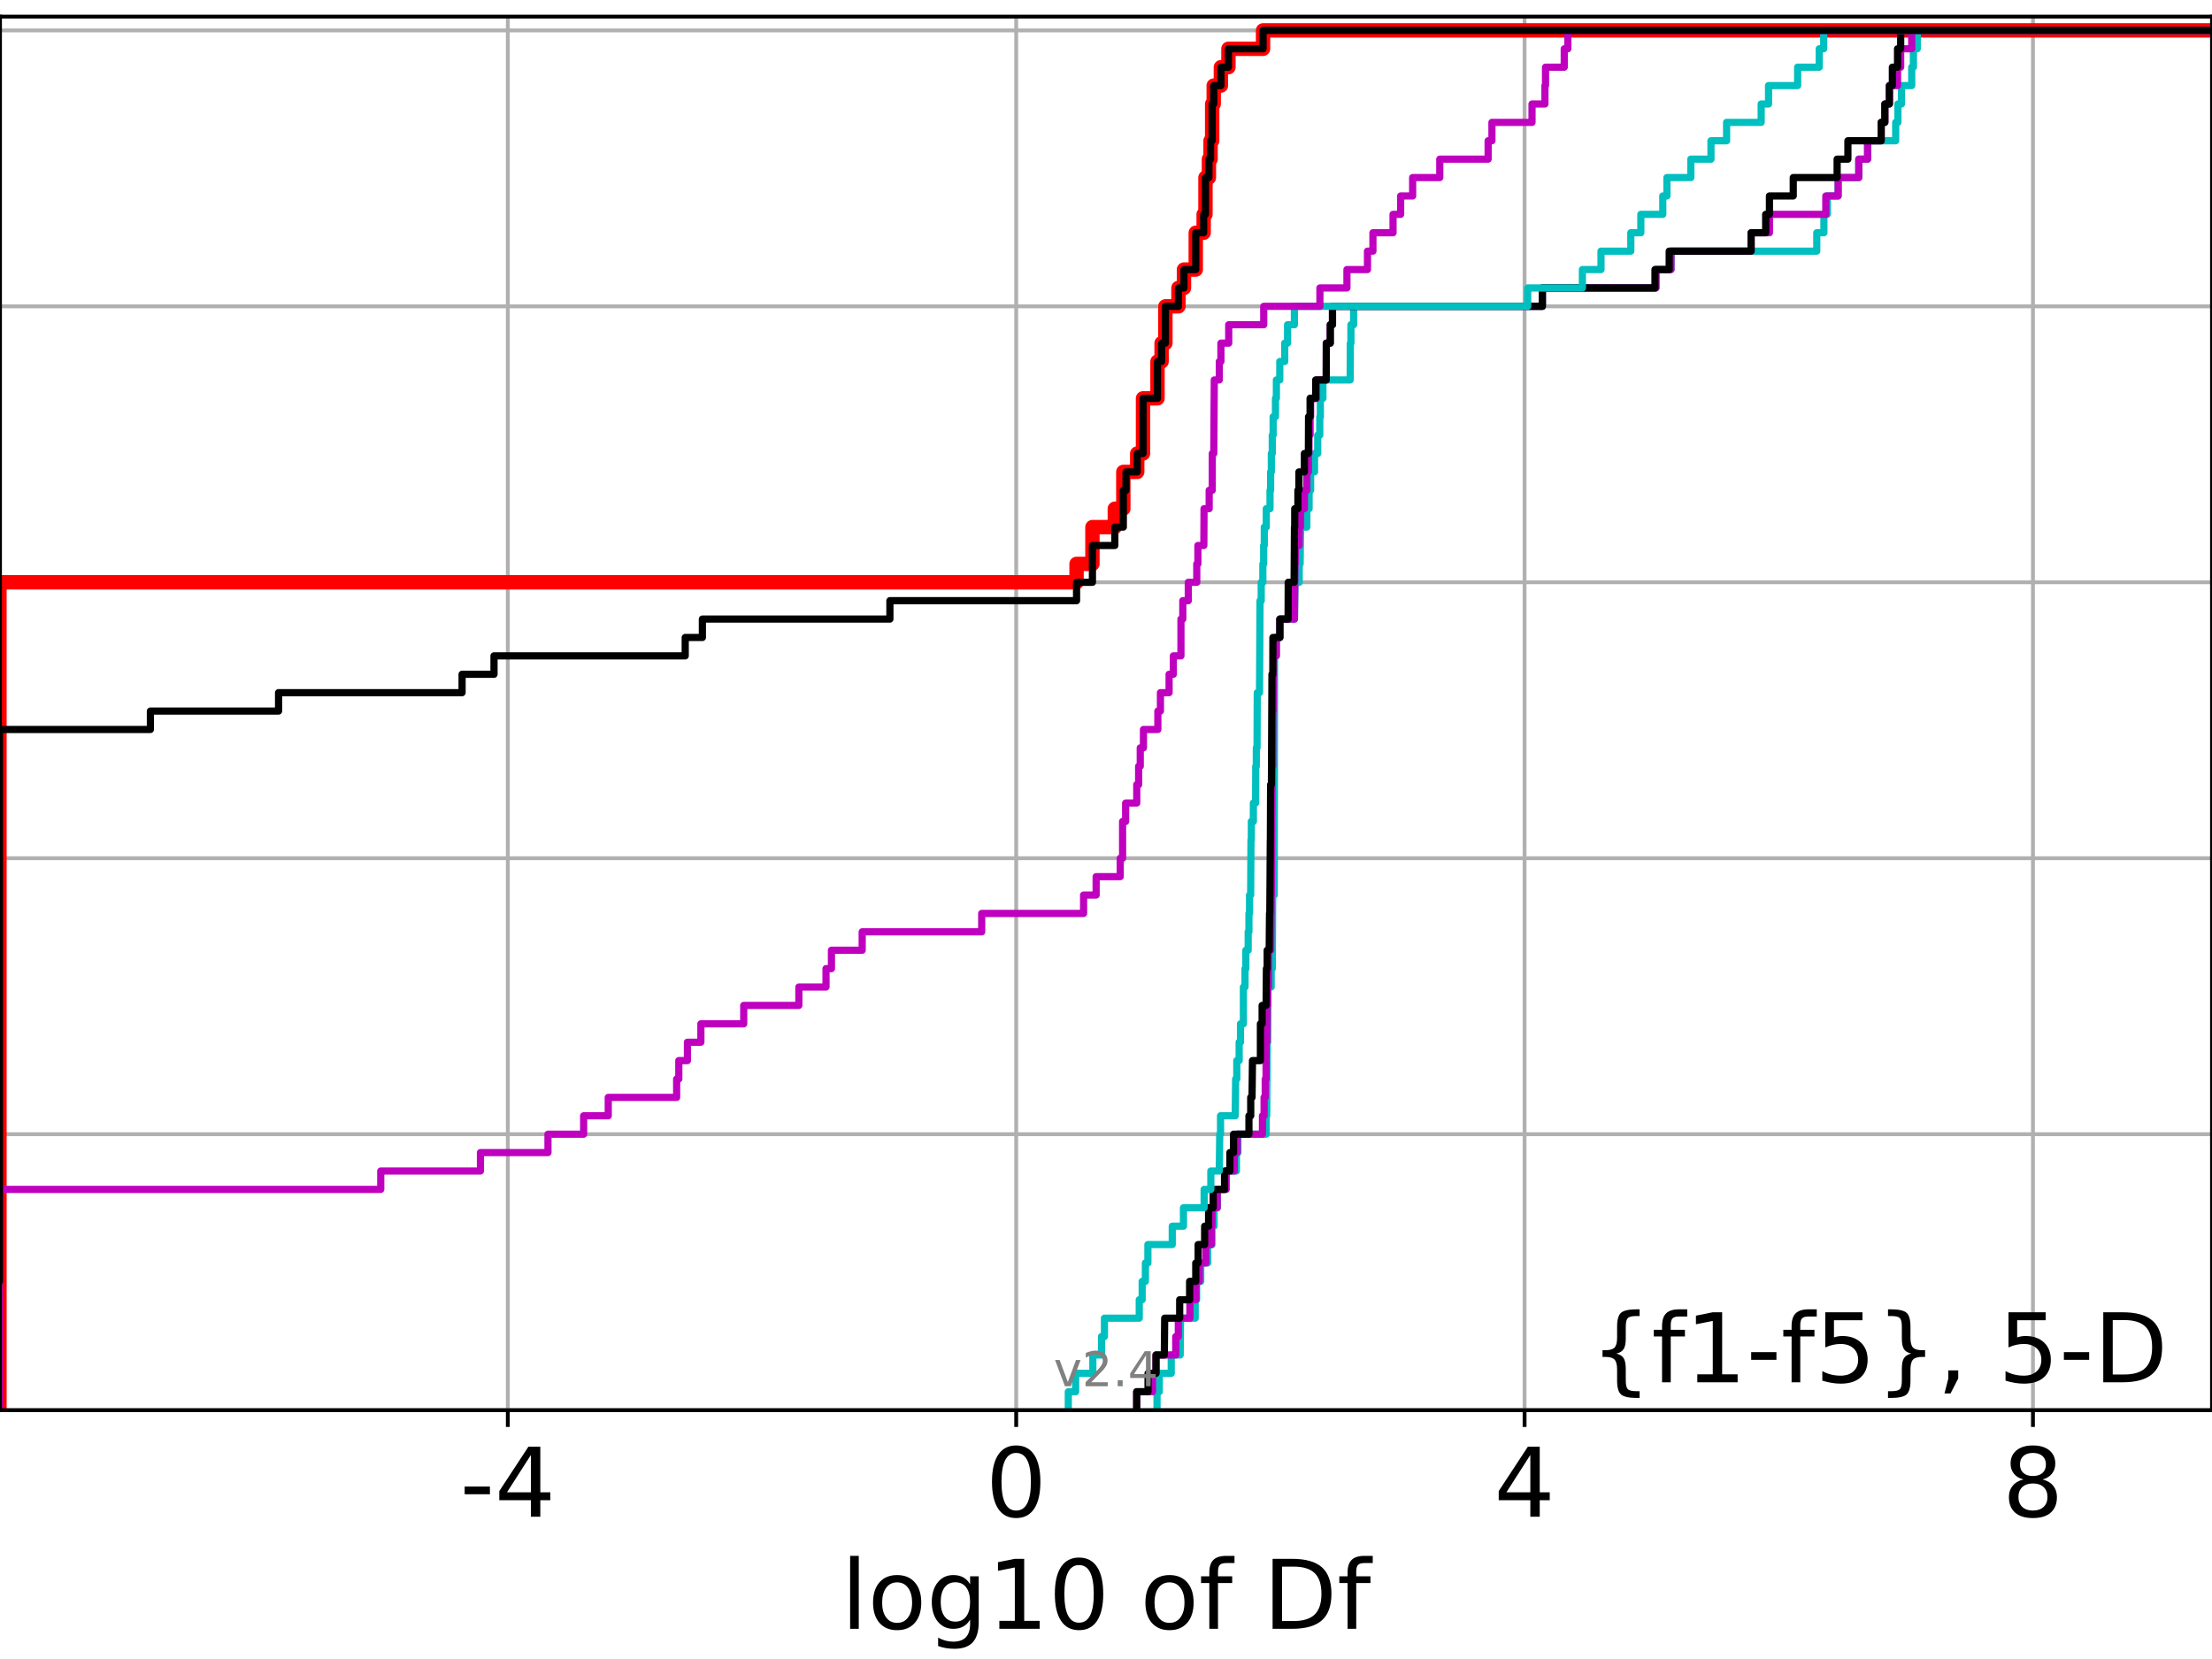 <?xml version="1.0" encoding="utf-8" standalone="no"?>
<!DOCTYPE svg PUBLIC "-//W3C//DTD SVG 1.1//EN"
  "http://www.w3.org/Graphics/SVG/1.1/DTD/svg11.dtd">
<!-- Created with matplotlib (https://matplotlib.org/) -->
<svg height="345.6pt" version="1.1" viewBox="0 0 460.8 345.6" width="460.8pt" xmlns="http://www.w3.org/2000/svg" xmlns:xlink="http://www.w3.org/1999/xlink">
 <defs>
  <style type="text/css">*{stroke-linecap:butt;stroke-linejoin:round;}</style>
 </defs>
 <g id="figure_1">
  <g id="patch_1">
   <path d="M 0 345.6 
L 460.8 345.6 
L 460.8 0 
L 0 0 
z
" style="fill:#ffffff;"/>
  </g>
  <g id="axes_1">
   <g id="patch_2">
    <path d="M 0 293.76 
L 460.8 293.76 
L 460.8 3.456 
L 0 3.456 
z
" style="fill:#ffffff;"/>
   </g>
   <g id="matplotlib.axis_1">
    <g id="xtick_1">
     <g id="line2d_1">
      <path clip-path="url(#pe7dca1f08a)" d="M 105.789 293.76 
L 105.789 3.456 
" style="fill:none;stroke:#b0b0b0;stroke-linecap:square;stroke-width:0.8;"/>
     </g>
     <g id="line2d_2">
      <defs>
       <path d="M 0 0 
L 0 3.5 
" id="m8b2c7d2ffc" style="stroke:#000000;stroke-width:0.8;"/>
      </defs>
      <g>
       <use style="stroke:#000000;stroke-width:0.8;" x="105.789" xlink:href="#m8b2c7d2ffc" y="293.76"/>
      </g>
     </g>
     <g id="text_1">
      <!-- -4 -->
      <g transform="translate(95.819 315.957)scale(0.2 -0.2)">
       <defs>
        <path d="M 4.891 31.391 
L 31.203 31.391 
L 31.203 23.391 
L 4.891 23.391 
z
" id="DejaVuSans-45"/>
        <path d="M 37.797 64.312 
L 12.891 25.391 
L 37.797 25.391 
z
M 35.203 72.906 
L 47.609 72.906 
L 47.609 25.391 
L 58.016 25.391 
L 58.016 17.188 
L 47.609 17.188 
L 47.609 0 
L 37.797 0 
L 37.797 17.188 
L 4.891 17.188 
L 4.891 26.703 
z
" id="DejaVuSans-52"/>
       </defs>
       <use xlink:href="#DejaVuSans-45"/>
       <use x="36.084" xlink:href="#DejaVuSans-52"/>
      </g>
     </g>
    </g>
    <g id="xtick_2">
     <g id="line2d_3">
      <path clip-path="url(#pe7dca1f08a)" d="M 211.693 293.76 
L 211.693 3.456 
" style="fill:none;stroke:#b0b0b0;stroke-linecap:square;stroke-width:0.8;"/>
     </g>
     <g id="line2d_4">
      <g>
       <use style="stroke:#000000;stroke-width:0.8;" x="211.693" xlink:href="#m8b2c7d2ffc" y="293.76"/>
      </g>
     </g>
     <g id="text_2">
      <!-- 0 -->
      <g transform="translate(205.331 315.957)scale(0.2 -0.2)">
       <defs>
        <path d="M 31.781 66.406 
Q 24.172 66.406 20.328 58.906 
Q 16.5 51.422 16.5 36.375 
Q 16.5 21.391 20.328 13.891 
Q 24.172 6.391 31.781 6.391 
Q 39.453 6.391 43.281 13.891 
Q 47.125 21.391 47.125 36.375 
Q 47.125 51.422 43.281 58.906 
Q 39.453 66.406 31.781 66.406 
z
M 31.781 74.219 
Q 44.047 74.219 50.516 64.516 
Q 56.984 54.828 56.984 36.375 
Q 56.984 17.969 50.516 8.266 
Q 44.047 -1.422 31.781 -1.422 
Q 19.531 -1.422 13.062 8.266 
Q 6.594 17.969 6.594 36.375 
Q 6.594 54.828 13.062 64.516 
Q 19.531 74.219 31.781 74.219 
z
" id="DejaVuSans-48"/>
       </defs>
       <use xlink:href="#DejaVuSans-48"/>
      </g>
     </g>
    </g>
    <g id="xtick_3">
     <g id="line2d_5">
      <path clip-path="url(#pe7dca1f08a)" d="M 317.597 293.76 
L 317.597 3.456 
" style="fill:none;stroke:#b0b0b0;stroke-linecap:square;stroke-width:0.8;"/>
     </g>
     <g id="line2d_6">
      <g>
       <use style="stroke:#000000;stroke-width:0.8;" x="317.597" xlink:href="#m8b2c7d2ffc" y="293.76"/>
      </g>
     </g>
     <g id="text_3">
      <!-- 4 -->
      <g transform="translate(311.235 315.957)scale(0.2 -0.2)">
       <use xlink:href="#DejaVuSans-52"/>
      </g>
     </g>
    </g>
    <g id="xtick_4">
     <g id="line2d_7">
      <path clip-path="url(#pe7dca1f08a)" d="M 423.501 293.76 
L 423.501 3.456 
" style="fill:none;stroke:#b0b0b0;stroke-linecap:square;stroke-width:0.8;"/>
     </g>
     <g id="line2d_8">
      <g>
       <use style="stroke:#000000;stroke-width:0.8;" x="423.501" xlink:href="#m8b2c7d2ffc" y="293.76"/>
      </g>
     </g>
     <g id="text_4">
      <!-- 8 -->
      <g transform="translate(417.139 315.957)scale(0.2 -0.2)">
       <defs>
        <path d="M 31.781 34.625 
Q 24.75 34.625 20.719 30.859 
Q 16.703 27.094 16.703 20.516 
Q 16.703 13.922 20.719 10.156 
Q 24.75 6.391 31.781 6.391 
Q 38.812 6.391 42.859 10.172 
Q 46.922 13.969 46.922 20.516 
Q 46.922 27.094 42.891 30.859 
Q 38.875 34.625 31.781 34.625 
z
M 21.922 38.812 
Q 15.578 40.375 12.031 44.719 
Q 8.5 49.078 8.5 55.328 
Q 8.5 64.062 14.719 69.141 
Q 20.953 74.219 31.781 74.219 
Q 42.672 74.219 48.875 69.141 
Q 55.078 64.062 55.078 55.328 
Q 55.078 49.078 51.531 44.719 
Q 48 40.375 41.703 38.812 
Q 48.828 37.156 52.797 32.312 
Q 56.781 27.484 56.781 20.516 
Q 56.781 9.906 50.312 4.234 
Q 43.844 -1.422 31.781 -1.422 
Q 19.734 -1.422 13.25 4.234 
Q 6.781 9.906 6.781 20.516 
Q 6.781 27.484 10.781 32.312 
Q 14.797 37.156 21.922 38.812 
z
M 18.312 54.391 
Q 18.312 48.734 21.844 45.562 
Q 25.391 42.391 31.781 42.391 
Q 38.141 42.391 41.719 45.562 
Q 45.312 48.734 45.312 54.391 
Q 45.312 60.062 41.719 63.234 
Q 38.141 66.406 31.781 66.406 
Q 25.391 66.406 21.844 63.234 
Q 18.312 60.062 18.312 54.391 
z
" id="DejaVuSans-56"/>
       </defs>
       <use xlink:href="#DejaVuSans-56"/>
      </g>
     </g>
    </g>
    <g id="text_5">
     <!-- log10 of Df -->
     <g transform="translate(175.214 339.313)scale(0.2 -0.2)">
      <defs>
       <path d="M 9.422 75.984 
L 18.406 75.984 
L 18.406 0 
L 9.422 0 
z
" id="DejaVuSans-108"/>
       <path d="M 30.609 48.391 
Q 23.391 48.391 19.188 42.75 
Q 14.984 37.109 14.984 27.297 
Q 14.984 17.484 19.156 11.844 
Q 23.344 6.203 30.609 6.203 
Q 37.797 6.203 41.984 11.859 
Q 46.188 17.531 46.188 27.297 
Q 46.188 37.016 41.984 42.703 
Q 37.797 48.391 30.609 48.391 
z
M 30.609 56 
Q 42.328 56 49.016 48.375 
Q 55.719 40.766 55.719 27.297 
Q 55.719 13.875 49.016 6.219 
Q 42.328 -1.422 30.609 -1.422 
Q 18.844 -1.422 12.172 6.219 
Q 5.516 13.875 5.516 27.297 
Q 5.516 40.766 12.172 48.375 
Q 18.844 56 30.609 56 
z
" id="DejaVuSans-111"/>
       <path d="M 45.406 27.984 
Q 45.406 37.75 41.375 43.109 
Q 37.359 48.484 30.078 48.484 
Q 22.859 48.484 18.828 43.109 
Q 14.797 37.75 14.797 27.984 
Q 14.797 18.266 18.828 12.891 
Q 22.859 7.516 30.078 7.516 
Q 37.359 7.516 41.375 12.891 
Q 45.406 18.266 45.406 27.984 
z
M 54.391 6.781 
Q 54.391 -7.172 48.188 -13.984 
Q 42 -20.797 29.203 -20.797 
Q 24.469 -20.797 20.266 -20.094 
Q 16.062 -19.391 12.109 -17.922 
L 12.109 -9.188 
Q 16.062 -11.328 19.922 -12.344 
Q 23.781 -13.375 27.781 -13.375 
Q 36.625 -13.375 41.016 -8.766 
Q 45.406 -4.156 45.406 5.172 
L 45.406 9.625 
Q 42.625 4.781 38.281 2.391 
Q 33.938 0 27.875 0 
Q 17.828 0 11.672 7.656 
Q 5.516 15.328 5.516 27.984 
Q 5.516 40.672 11.672 48.328 
Q 17.828 56 27.875 56 
Q 33.938 56 38.281 53.609 
Q 42.625 51.219 45.406 46.391 
L 45.406 54.688 
L 54.391 54.688 
z
" id="DejaVuSans-103"/>
       <path d="M 12.406 8.297 
L 28.516 8.297 
L 28.516 63.922 
L 10.984 60.406 
L 10.984 69.391 
L 28.422 72.906 
L 38.281 72.906 
L 38.281 8.297 
L 54.391 8.297 
L 54.391 0 
L 12.406 0 
z
" id="DejaVuSans-49"/>
       <path id="DejaVuSans-32"/>
       <path d="M 37.109 75.984 
L 37.109 68.5 
L 28.516 68.5 
Q 23.688 68.5 21.797 66.547 
Q 19.922 64.594 19.922 59.516 
L 19.922 54.688 
L 34.719 54.688 
L 34.719 47.703 
L 19.922 47.703 
L 19.922 0 
L 10.891 0 
L 10.891 47.703 
L 2.297 47.703 
L 2.297 54.688 
L 10.891 54.688 
L 10.891 58.5 
Q 10.891 67.625 15.141 71.797 
Q 19.391 75.984 28.609 75.984 
z
" id="DejaVuSans-102"/>
       <path d="M 19.672 64.797 
L 19.672 8.109 
L 31.594 8.109 
Q 46.688 8.109 53.688 14.938 
Q 60.688 21.781 60.688 36.531 
Q 60.688 51.172 53.688 57.984 
Q 46.688 64.797 31.594 64.797 
z
M 9.812 72.906 
L 30.078 72.906 
Q 51.266 72.906 61.172 64.094 
Q 71.094 55.281 71.094 36.531 
Q 71.094 17.672 61.125 8.828 
Q 51.172 0 30.078 0 
L 9.812 0 
z
" id="DejaVuSans-68"/>
      </defs>
      <use xlink:href="#DejaVuSans-108"/>
      <use x="27.783" xlink:href="#DejaVuSans-111"/>
      <use x="88.965" xlink:href="#DejaVuSans-103"/>
      <use x="152.441" xlink:href="#DejaVuSans-49"/>
      <use x="216.064" xlink:href="#DejaVuSans-48"/>
      <use x="279.688" xlink:href="#DejaVuSans-32"/>
      <use x="311.475" xlink:href="#DejaVuSans-111"/>
      <use x="372.656" xlink:href="#DejaVuSans-102"/>
      <use x="407.861" xlink:href="#DejaVuSans-32"/>
      <use x="439.648" xlink:href="#DejaVuSans-68"/>
      <use x="516.65" xlink:href="#DejaVuSans-102"/>
     </g>
    </g>
   </g>
   <g id="matplotlib.axis_2">
    <g id="ytick_1">
     <g id="line2d_9">
      <path clip-path="url(#pe7dca1f08a)" d="M 0 293.76 
L 460.8 293.76 
" style="fill:none;stroke:#b0b0b0;stroke-linecap:square;stroke-width:0.8;"/>
     </g>
     <g id="line2d_10">
      <defs>
       <path d="M 0 0 
L -3.5 0 
" id="maf68c8bd52" style="stroke:#000000;stroke-width:0.8;"/>
      </defs>
      <g>
       <use style="stroke:#000000;stroke-width:0.8;" x="0" xlink:href="#maf68c8bd52" y="293.76"/>
      </g>
     </g>
    </g>
    <g id="ytick_2">
     <g id="line2d_11">
      <path clip-path="url(#pe7dca1f08a)" d="M 0 236.274 
L 460.8 236.274 
" style="fill:none;stroke:#b0b0b0;stroke-linecap:square;stroke-width:0.8;"/>
     </g>
     <g id="line2d_12">
      <g>
       <use style="stroke:#000000;stroke-width:0.8;" x="0" xlink:href="#maf68c8bd52" y="236.274"/>
      </g>
     </g>
    </g>
    <g id="ytick_3">
     <g id="line2d_13">
      <path clip-path="url(#pe7dca1f08a)" d="M 0 178.788 
L 460.8 178.788 
" style="fill:none;stroke:#b0b0b0;stroke-linecap:square;stroke-width:0.8;"/>
     </g>
     <g id="line2d_14">
      <g>
       <use style="stroke:#000000;stroke-width:0.8;" x="0" xlink:href="#maf68c8bd52" y="178.788"/>
      </g>
     </g>
    </g>
    <g id="ytick_4">
     <g id="line2d_15">
      <path clip-path="url(#pe7dca1f08a)" d="M 0 121.302 
L 460.8 121.302 
" style="fill:none;stroke:#b0b0b0;stroke-linecap:square;stroke-width:0.8;"/>
     </g>
     <g id="line2d_16">
      <g>
       <use style="stroke:#000000;stroke-width:0.8;" x="0" xlink:href="#maf68c8bd52" y="121.302"/>
      </g>
     </g>
    </g>
    <g id="ytick_5">
     <g id="line2d_17">
      <path clip-path="url(#pe7dca1f08a)" d="M 0 63.816 
L 460.8 63.816 
" style="fill:none;stroke:#b0b0b0;stroke-linecap:square;stroke-width:0.8;"/>
     </g>
     <g id="line2d_18">
      <g>
       <use style="stroke:#000000;stroke-width:0.8;" x="0" xlink:href="#maf68c8bd52" y="63.816"/>
      </g>
     </g>
    </g>
    <g id="ytick_6">
     <g id="line2d_19">
      <path clip-path="url(#pe7dca1f08a)" d="M 0 6.33 
L 460.8 6.33 
" style="fill:none;stroke:#b0b0b0;stroke-linecap:square;stroke-width:0.8;"/>
     </g>
     <g id="line2d_20">
      <g>
       <use style="stroke:#000000;stroke-width:0.8;" x="0" xlink:href="#maf68c8bd52" y="6.33"/>
      </g>
     </g>
    </g>
   </g>
   <g id="line2d_21">
    <path clip-path="url(#pe7dca1f08a)" d="M -0.114 293.76 
L -0.114 121.302 
L 224.267 121.302 
L 224.267 117.47 
L 227.575 117.47 
L 227.575 109.805 
L 232.238 109.805 
L 232.238 105.973 
L 234.01 105.973 
L 234.01 98.308 
L 236.9 98.308 
L 236.9 94.475 
L 238.111 94.475 
L 238.111 82.978 
L 241.128 82.978 
L 241.128 75.313 
L 241.98 75.313 
L 241.98 71.481 
L 242.773 71.481 
L 242.773 63.816 
L 245.491 63.816 
L 245.491 59.984 
L 246.642 59.984 
L 246.642 56.151 
L 249.098 56.151 
L 249.098 48.487 
L 250.743 48.487 
L 250.743 44.654 
L 251.12 44.654 
L 251.12 36.989 
L 251.839 36.989 
L 251.839 33.157 
L 252.183 33.157 
L 252.183 29.325 
L 252.516 29.325 
L 252.516 21.66 
L 252.84 21.66 
L 252.84 17.827 
L 254.335 17.827 
L 254.335 13.995 
L 255.906 13.995 
L 255.906 10.163 
L 263.117 10.163 
L 263.117 6.33 
L 263.117 6.33 
L 460.8 6.33 
L 460.8 6.33 
" style="fill:none;stroke:#ff0000;stroke-linecap:square;stroke-width:3;"/>
   </g>
   <g id="line2d_22">
    <path clip-path="url(#pe7dca1f08a)" d="M 241.029 293.76 
L 241.029 289.928 
L 241.499 289.928 
L 241.499 286.095 
L 243.991 286.095 
L 243.991 282.263 
L 245.854 282.263 
L 245.926 274.598 
L 248.975 274.598 
L 248.975 270.766 
L 249.272 270.766 
L 249.272 266.933 
L 250.135 266.933 
L 250.135 263.101 
L 251.569 263.101 
L 251.569 259.268 
L 252.482 259.268 
L 252.482 255.436 
L 252.91 255.436 
L 252.91 251.604 
L 253.573 251.604 
L 253.573 247.771 
L 255.414 247.771 
L 255.414 243.939 
L 257.561 243.939 
L 257.561 240.106 
L 257.874 240.106 
L 257.874 236.274 
L 263.753 236.274 
L 263.753 232.442 
L 263.883 232.442 
L 263.976 217.112 
L 264.078 217.112 
L 264.128 205.615 
L 264.808 205.615 
L 264.808 201.782 
L 265.045 201.782 
L 265.121 186.453 
L 265.444 186.453 
L 265.511 136.632 
L 265.877 136.632 
L 265.877 132.799 
L 266.616 132.799 
L 266.616 128.967 
L 269.657 128.967 
L 269.768 121.302 
L 270.645 121.302 
L 270.645 117.47 
L 270.836 117.47 
L 270.943 109.805 
L 272.236 109.805 
L 272.236 105.973 
L 272.71 105.973 
L 272.71 102.14 
L 273.027 102.14 
L 273.027 98.308 
L 273.843 98.308 
L 273.843 94.475 
L 274.507 94.475 
L 274.507 90.643 
L 274.933 90.643 
L 274.933 86.811 
L 275.055 86.811 
L 275.055 82.978 
L 275.587 82.978 
L 275.587 79.146 
L 281.265 79.146 
L 281.302 71.481 
L 281.422 71.481 
L 281.422 67.649 
L 281.98 67.649 
L 281.98 63.816 
L 321.299 63.816 
L 321.299 59.984 
L 344.959 59.984 
L 344.959 56.151 
L 348.095 56.151 
L 348.095 52.319 
L 378.467 52.319 
L 378.467 48.487 
L 379.952 48.487 
L 379.952 44.654 
L 380.657 44.654 
L 380.657 40.822 
L 382.92 40.822 
L 382.92 36.989 
L 387.217 36.989 
L 387.217 33.157 
L 389.057 33.157 
L 389.057 29.325 
L 394.906 29.325 
L 394.906 25.492 
L 395.37 25.492 
L 395.37 21.66 
L 396.109 21.66 
L 396.109 17.827 
L 398.249 17.827 
L 398.249 13.995 
L 398.596 13.995 
L 398.596 10.163 
L 399.403 10.163 
L 399.403 6.33 
L 399.403 6.33 
L 460.8 6.33 
L 460.8 6.33 
" style="fill:none;stroke:#00bfbf;stroke-linecap:square;stroke-width:1.5;"/>
   </g>
   <g id="line2d_23">
    <path clip-path="url(#pe7dca1f08a)" d="M 236.794 293.76 
L 236.794 289.928 
L 240.093 289.928 
L 240.093 286.095 
L 240.818 286.095 
L 240.818 282.263 
L 244.931 282.263 
L 244.931 278.43 
L 245.464 278.43 
L 245.464 274.598 
L 247.879 274.598 
L 247.879 270.766 
L 249.146 270.766 
L 249.146 266.933 
L 249.839 266.933 
L 249.839 263.101 
L 251.19 263.101 
L 251.19 259.268 
L 252.322 259.268 
L 252.322 255.436 
L 252.482 255.436 
L 252.482 251.604 
L 253.573 251.604 
L 253.573 247.771 
L 255.414 247.771 
L 255.414 243.939 
L 257.111 243.939 
L 257.111 240.106 
L 257.726 240.106 
L 257.726 236.274 
L 262.994 236.274 
L 262.994 232.442 
L 263.331 232.442 
L 263.331 228.609 
L 263.57 228.609 
L 263.57 224.777 
L 263.74 224.777 
L 263.753 217.112 
L 263.934 217.112 
L 263.976 209.447 
L 264.08 209.447 
L 264.08 205.615 
L 264.242 205.615 
L 264.242 197.95 
L 264.706 197.95 
L 264.808 186.453 
L 264.863 186.453 
L 264.972 159.626 
L 265.121 159.626 
L 265.15 148.129 
L 265.239 148.129 
L 265.293 136.632 
L 265.877 136.632 
L 265.877 132.799 
L 266.616 132.799 
L 266.616 128.967 
L 269.657 128.967 
L 269.768 117.47 
L 269.848 117.47 
L 269.848 113.637 
L 270.645 113.637 
L 270.645 109.805 
L 270.943 109.805 
L 270.943 105.973 
L 271.73 105.973 
L 271.73 102.14 
L 272.236 102.14 
L 272.236 98.308 
L 272.562 98.308 
L 272.562 94.475 
L 272.682 94.475 
L 272.682 90.643 
L 272.915 90.643 
L 272.915 86.811 
L 273.027 86.811 
L 273.027 82.978 
L 274.265 82.978 
L 274.265 79.146 
L 276.276 79.146 
L 276.294 71.481 
L 277.12 71.481 
L 277.12 67.649 
L 277.581 67.649 
L 277.581 63.816 
L 321.299 63.816 
L 321.299 59.984 
L 344.959 59.984 
L 344.959 56.151 
L 348.095 56.151 
L 348.095 52.319 
L 364.787 52.319 
L 364.787 48.487 
L 368.607 48.487 
L 368.607 44.654 
L 380.352 44.654 
L 380.352 40.822 
L 382.92 40.822 
L 382.92 36.989 
L 387.217 36.989 
L 387.217 33.157 
L 389.057 33.157 
L 389.057 29.325 
L 391.884 29.325 
L 391.884 25.492 
L 392.652 25.492 
L 392.652 21.66 
L 393.594 21.66 
L 393.594 17.827 
L 395.292 17.827 
L 395.292 13.995 
L 395.946 13.995 
L 395.946 10.163 
L 398.249 10.163 
L 398.249 6.33 
L 398.249 6.33 
L 460.8 6.33 
L 460.8 6.33 
" style="fill:none;stroke:#bf00bf;stroke-linecap:square;stroke-width:1.5;"/>
   </g>
   <g id="line2d_24">
    <path clip-path="url(#pe7dca1f08a)" d="M 236.794 293.76 
L 236.794 289.928 
L 239.157 289.928 
L 239.157 286.095 
L 240.818 286.095 
L 240.818 282.263 
L 242.551 282.263 
L 242.628 274.598 
L 245.748 274.598 
L 245.748 270.766 
L 247.82 270.766 
L 247.82 266.933 
L 249.1 266.933 
L 249.1 263.101 
L 249.594 263.101 
L 249.594 259.268 
L 250.951 259.268 
L 250.951 255.436 
L 251.77 255.436 
L 251.77 251.604 
L 252.729 251.604 
L 252.729 247.771 
L 255.091 247.771 
L 255.091 243.939 
L 256.206 243.939 
L 256.206 240.106 
L 256.971 240.106 
L 256.971 236.274 
L 260.177 236.274 
L 260.177 232.442 
L 260.549 232.442 
L 260.549 228.609 
L 260.82 228.609 
L 260.918 220.944 
L 262.565 220.944 
L 262.565 213.28 
L 262.924 213.28 
L 262.924 209.447 
L 263.753 209.447 
L 263.817 201.782 
L 263.976 201.782 
L 263.976 197.95 
L 264.395 197.95 
L 264.463 190.285 
L 264.523 190.285 
L 264.628 174.956 
L 264.642 174.956 
L 264.691 163.459 
L 264.863 163.459 
L 264.972 140.464 
L 265.15 140.464 
L 265.17 132.799 
L 266.616 132.799 
L 266.616 128.967 
L 268.333 128.967 
L 268.363 121.302 
L 269.585 121.302 
L 269.661 109.805 
L 269.714 109.805 
L 269.714 105.973 
L 270.378 105.973 
L 270.378 102.14 
L 270.591 102.14 
L 270.591 98.308 
L 271.73 98.308 
L 271.73 94.475 
L 272.562 94.475 
L 272.596 86.811 
L 272.915 86.811 
L 272.915 82.978 
L 274.081 82.978 
L 274.081 79.146 
L 276.276 79.146 
L 276.294 71.481 
L 277.12 71.481 
L 277.12 67.649 
L 277.581 67.649 
L 277.581 63.816 
L 321.299 63.816 
L 321.299 59.984 
L 344.763 59.984 
L 344.763 56.151 
L 347.724 56.151 
L 347.724 52.319 
L 364.787 52.319 
L 364.787 48.487 
L 367.822 48.487 
L 367.822 44.654 
L 368.607 44.654 
L 368.607 40.822 
L 373.567 40.822 
L 373.567 36.989 
L 382.708 36.989 
L 382.708 33.157 
L 384.951 33.157 
L 384.951 29.325 
L 391.884 29.325 
L 391.884 25.492 
L 392.652 25.492 
L 392.652 21.66 
L 393.594 21.66 
L 393.594 17.827 
L 394.216 17.827 
L 394.216 13.995 
L 395.292 13.995 
L 395.292 10.163 
L 395.946 10.163 
L 395.946 6.33 
L 395.946 6.33 
L 460.8 6.33 
L 460.8 6.33 
" style="fill:none;stroke:#000000;stroke-linecap:square;stroke-width:1.5;"/>
   </g>
   <g id="line2d_25">
    <path clip-path="url(#pe7dca1f08a)" d="M 222.547 293.76 
L 222.547 289.928 
L 224.071 289.928 
L 224.071 286.095 
L 227.658 286.095 
L 227.658 282.263 
L 229.47 282.263 
L 229.47 278.43 
L 230.077 278.43 
L 230.077 274.598 
L 237.327 274.598 
L 237.327 270.766 
L 237.935 270.766 
L 237.935 266.933 
L 238.609 266.933 
L 238.609 263.101 
L 239.128 263.101 
L 239.128 259.268 
L 244.204 259.268 
L 244.204 255.436 
L 246.537 255.436 
L 246.537 251.604 
L 250.844 251.604 
L 250.844 247.771 
L 252.237 247.771 
L 252.237 243.939 
L 253.994 243.939 
L 254.094 236.274 
L 254.256 236.274 
L 254.256 232.442 
L 257.319 232.442 
L 257.41 224.777 
L 257.646 224.777 
L 257.646 220.944 
L 258.139 220.944 
L 258.139 217.112 
L 258.421 217.112 
L 258.421 213.28 
L 259.021 213.28 
L 259.021 205.615 
L 259.357 205.615 
L 259.357 201.782 
L 259.531 201.782 
L 259.531 197.95 
L 260.019 197.95 
L 260.019 194.118 
L 260.177 194.118 
L 260.177 190.285 
L 260.301 190.285 
L 260.301 186.453 
L 260.534 186.453 
L 260.601 174.956 
L 260.676 174.956 
L 260.676 171.123 
L 261.099 171.123 
L 261.099 167.291 
L 261.567 167.291 
L 261.595 159.626 
L 261.716 159.626 
L 261.716 155.794 
L 261.862 155.794 
L 261.909 144.297 
L 262.381 144.297 
L 262.487 125.135 
L 262.735 125.135 
L 262.735 121.302 
L 263.076 121.302 
L 263.076 117.47 
L 263.242 117.47 
L 263.242 113.637 
L 263.375 113.637 
L 263.375 109.805 
L 263.788 109.805 
L 263.788 105.973 
L 264.566 105.973 
L 264.566 102.14 
L 264.694 102.14 
L 264.694 98.308 
L 264.845 98.308 
L 264.845 94.475 
L 265.037 94.475 
L 265.037 90.643 
L 265.216 90.643 
L 265.216 86.811 
L 265.703 86.811 
L 265.703 82.978 
L 265.894 82.978 
L 265.894 79.146 
L 266.602 79.146 
L 266.602 75.313 
L 267.633 75.313 
L 267.633 71.481 
L 268.222 71.481 
L 268.222 67.649 
L 269.647 67.649 
L 269.647 63.816 
L 318.244 63.816 
L 318.244 59.984 
L 329.647 59.984 
L 329.647 56.151 
L 333.519 56.151 
L 333.519 52.319 
L 339.729 52.319 
L 339.729 48.487 
L 341.814 48.487 
L 341.814 44.654 
L 346.388 44.654 
L 346.388 40.822 
L 347.25 40.822 
L 347.25 36.989 
L 352.234 36.989 
L 352.234 33.157 
L 356.426 33.157 
L 356.426 29.325 
L 359.683 29.325 
L 359.683 25.492 
L 366.883 25.492 
L 366.883 21.66 
L 368.421 21.66 
L 368.421 17.827 
L 374.483 17.827 
L 374.483 13.995 
L 378.978 13.995 
L 378.978 10.163 
L 379.911 10.163 
L 379.911 6.33 
L 379.911 6.33 
L 460.8 6.33 
L 460.8 6.33 
" style="fill:none;stroke:#00bfbf;stroke-linecap:square;stroke-width:1.5;"/>
   </g>
   <g id="line2d_26">
    <path clip-path="url(#pe7dca1f08a)" d="M -0.114 293.76 
L -0.114 247.771 
L 79.316 247.771 
L 79.316 243.939 
L 100.086 243.939 
L 100.086 240.106 
L 114.154 240.106 
L 114.154 236.274 
L 121.581 236.274 
L 121.581 232.442 
L 126.708 232.442 
L 126.708 228.609 
L 140.957 228.609 
L 140.957 224.777 
L 141.409 224.777 
L 141.409 220.944 
L 143.204 220.944 
L 143.204 217.112 
L 146.006 217.112 
L 146.006 213.28 
L 154.934 213.28 
L 154.934 209.447 
L 166.418 209.447 
L 166.418 205.615 
L 172.074 205.615 
L 172.074 201.782 
L 173.206 201.782 
L 173.206 197.95 
L 179.611 197.95 
L 179.611 194.118 
L 204.505 194.118 
L 204.505 190.285 
L 225.73 190.285 
L 225.73 186.453 
L 228.345 186.453 
L 228.345 182.621 
L 233.361 182.621 
L 233.361 178.788 
L 233.857 178.788 
L 233.857 171.123 
L 234.49 171.123 
L 234.49 167.291 
L 236.807 167.291 
L 236.807 163.459 
L 237.199 163.459 
L 237.199 159.626 
L 237.535 159.626 
L 237.535 155.794 
L 238.202 155.794 
L 238.202 151.961 
L 241.203 151.961 
L 241.203 148.129 
L 241.739 148.129 
L 241.739 144.297 
L 243.544 144.297 
L 243.544 140.464 
L 244.429 140.464 
L 244.429 136.632 
L 246.013 136.632 
L 246.013 128.967 
L 246.398 128.967 
L 246.398 125.135 
L 247.545 125.135 
L 247.545 121.302 
L 249.309 121.302 
L 249.309 117.47 
L 249.542 117.47 
L 249.542 113.637 
L 250.783 113.637 
L 250.822 105.973 
L 251.893 105.973 
L 251.893 102.14 
L 252.53 102.14 
L 252.543 94.475 
L 252.852 94.475 
L 252.96 79.146 
L 254.003 79.146 
L 254.003 75.313 
L 254.338 75.313 
L 254.338 71.481 
L 255.965 71.481 
L 255.965 67.649 
L 263.259 67.649 
L 263.259 63.816 
L 274.96 63.816 
L 274.96 59.984 
L 280.593 59.984 
L 280.593 56.151 
L 284.871 56.151 
L 284.871 52.319 
L 286.006 52.319 
L 286.006 48.487 
L 290.197 48.487 
L 290.197 44.654 
L 291.781 44.654 
L 291.781 40.822 
L 294.281 40.822 
L 294.281 36.989 
L 299.933 36.989 
L 299.933 33.157 
L 310.004 33.157 
L 310.004 29.325 
L 310.8 29.325 
L 310.8 25.492 
L 319.148 25.492 
L 319.148 21.66 
L 321.842 21.66 
L 321.842 17.827 
L 321.96 17.827 
L 321.96 13.995 
L 325.86 13.995 
L 325.86 10.163 
L 326.614 10.163 
L 326.614 6.33 
L 326.614 6.33 
L 460.8 6.33 
L 460.8 6.33 
" style="fill:none;stroke:#bf00bf;stroke-linecap:square;stroke-width:1.5;"/>
   </g>
   <g id="line2d_27">
    <path clip-path="url(#pe7dca1f08a)" d="M -1 266.933 
L -0.114 266.933 
L -0.114 151.961 
L 31.332 151.961 
L 31.332 148.129 
L 58.03 148.129 
L 58.03 144.297 
L 96.26 144.297 
L 96.26 140.464 
L 102.91 140.464 
L 102.91 136.632 
L 142.743 136.632 
L 142.743 132.799 
L 146.317 132.799 
L 146.317 128.967 
L 185.382 128.967 
L 185.382 125.135 
L 224.267 125.135 
L 224.267 121.302 
L 227.575 121.302 
L 227.575 113.637 
L 232.238 113.637 
L 232.238 109.805 
L 234.01 109.805 
L 234.01 102.14 
L 234.567 102.14 
L 234.567 98.308 
L 236.9 98.308 
L 236.9 94.475 
L 238.111 94.475 
L 238.111 82.978 
L 241.128 82.978 
L 241.128 75.313 
L 241.98 75.313 
L 241.98 71.481 
L 242.773 71.481 
L 242.773 63.816 
L 245.491 63.816 
L 245.491 59.984 
L 246.642 59.984 
L 246.642 56.151 
L 249.098 56.151 
L 249.098 48.487 
L 250.743 48.487 
L 250.743 44.654 
L 251.12 44.654 
L 251.12 36.989 
L 251.839 36.989 
L 251.839 33.157 
L 252.183 33.157 
L 252.183 29.325 
L 252.516 29.325 
L 252.516 21.66 
L 252.84 21.66 
L 252.84 17.827 
L 254.335 17.827 
L 254.335 13.995 
L 255.906 13.995 
L 255.906 10.163 
L 263.117 10.163 
L 263.117 6.33 
L 263.117 6.33 
L 460.8 6.33 
L 460.8 6.33 
" style="fill:none;stroke:#000000;stroke-linecap:square;stroke-width:1.5;"/>
   </g>
   <g id="patch_3">
    <path d="M 0 293.76 
L 0 3.456 
" style="fill:none;stroke:#000000;stroke-linecap:square;stroke-linejoin:miter;stroke-width:0.8;"/>
   </g>
   <g id="patch_4">
    <path d="M 460.8 293.76 
L 460.8 3.456 
" style="fill:none;stroke:#000000;stroke-linecap:square;stroke-linejoin:miter;stroke-width:0.8;"/>
   </g>
   <g id="patch_5">
    <path d="M 0 293.76 
L 460.8 293.76 
" style="fill:none;stroke:#000000;stroke-linecap:square;stroke-linejoin:miter;stroke-width:0.8;"/>
   </g>
   <g id="patch_6">
    <path d="M 0 3.456 
L 460.8 3.456 
" style="fill:none;stroke:#000000;stroke-linecap:square;stroke-linejoin:miter;stroke-width:0.8;"/>
   </g>
   <g id="text_6">
    <!-- {f1-f5}, 5-D -->
    <g transform="translate(331.334 287.954)scale(0.2 -0.2)">
     <defs>
      <path d="M 51.125 -9.281 
L 51.125 -16.312 
L 48.094 -16.312 
Q 35.938 -16.312 31.812 -12.688 
Q 27.688 -9.078 27.688 1.703 
L 27.688 13.375 
Q 27.688 20.75 25.047 23.578 
Q 22.406 26.422 15.484 26.422 
L 12.5 26.422 
L 12.5 33.406 
L 15.484 33.406 
Q 22.469 33.406 25.078 36.203 
Q 27.688 39.016 27.688 46.297 
L 27.688 58.016 
Q 27.688 68.797 31.812 72.391 
Q 35.938 75.984 48.094 75.984 
L 51.125 75.984 
L 51.125 69 
L 47.797 69 
Q 40.922 69 38.812 66.844 
Q 36.719 64.703 36.719 57.812 
L 36.719 45.703 
Q 36.719 38.031 34.5 34.562 
Q 32.281 31.109 26.906 29.891 
Q 32.328 28.562 34.516 25.094 
Q 36.719 21.625 36.719 14.016 
L 36.719 1.906 
Q 36.719 -4.984 38.812 -7.125 
Q 40.922 -9.281 47.797 -9.281 
z
" id="DejaVuSans-123"/>
      <path d="M 10.797 72.906 
L 49.516 72.906 
L 49.516 64.594 
L 19.828 64.594 
L 19.828 46.734 
Q 21.969 47.469 24.109 47.828 
Q 26.266 48.188 28.422 48.188 
Q 40.625 48.188 47.75 41.5 
Q 54.891 34.812 54.891 23.391 
Q 54.891 11.625 47.562 5.094 
Q 40.234 -1.422 26.906 -1.422 
Q 22.312 -1.422 17.547 -0.641 
Q 12.797 0.141 7.719 1.703 
L 7.719 11.625 
Q 12.109 9.234 16.797 8.062 
Q 21.484 6.891 26.703 6.891 
Q 35.156 6.891 40.078 11.328 
Q 45.016 15.766 45.016 23.391 
Q 45.016 31 40.078 35.438 
Q 35.156 39.891 26.703 39.891 
Q 22.75 39.891 18.812 39.016 
Q 14.891 38.141 10.797 36.281 
z
" id="DejaVuSans-53"/>
      <path d="M 12.5 -9.281 
L 15.922 -9.281 
Q 22.75 -9.281 24.828 -7.172 
Q 26.906 -5.078 26.906 1.906 
L 26.906 14.016 
Q 26.906 21.625 29.094 25.094 
Q 31.297 28.562 36.719 29.891 
Q 31.297 31.109 29.094 34.562 
Q 26.906 38.031 26.906 45.703 
L 26.906 57.812 
Q 26.906 64.75 24.828 66.875 
Q 22.75 69 15.922 69 
L 12.5 69 
L 12.5 75.984 
L 15.578 75.984 
Q 27.734 75.984 31.812 72.391 
Q 35.891 68.797 35.891 58.016 
L 35.891 46.297 
Q 35.891 39.016 38.516 36.203 
Q 41.156 33.406 48.094 33.406 
L 51.125 33.406 
L 51.125 26.422 
L 48.094 26.422 
Q 41.156 26.422 38.516 23.578 
Q 35.891 20.75 35.891 13.375 
L 35.891 1.703 
Q 35.891 -9.078 31.812 -12.688 
Q 27.734 -16.312 15.578 -16.312 
L 12.5 -16.312 
z
" id="DejaVuSans-125"/>
      <path d="M 11.719 12.406 
L 22.016 12.406 
L 22.016 4 
L 14.016 -11.625 
L 7.719 -11.625 
L 11.719 4 
z
" id="DejaVuSans-44"/>
     </defs>
     <use xlink:href="#DejaVuSans-123"/>
     <use x="63.623" xlink:href="#DejaVuSans-102"/>
     <use x="98.828" xlink:href="#DejaVuSans-49"/>
     <use x="162.451" xlink:href="#DejaVuSans-45"/>
     <use x="198.535" xlink:href="#DejaVuSans-102"/>
     <use x="233.74" xlink:href="#DejaVuSans-53"/>
     <use x="297.363" xlink:href="#DejaVuSans-125"/>
     <use x="360.986" xlink:href="#DejaVuSans-44"/>
     <use x="392.773" xlink:href="#DejaVuSans-32"/>
     <use x="424.561" xlink:href="#DejaVuSans-53"/>
     <use x="488.184" xlink:href="#DejaVuSans-45"/>
     <use x="524.268" xlink:href="#DejaVuSans-68"/>
    </g>
   </g>
   <g id="text_7">
    <!-- v2.4 -->
    <g style="fill:#808080;" transform="translate(219.489 288.777)scale(0.1 -0.1)">
     <defs>
      <path d="M 2.984 54.688 
L 12.5 54.688 
L 29.594 8.797 
L 46.688 54.688 
L 56.203 54.688 
L 35.688 0 
L 23.484 0 
z
" id="DejaVuSans-118"/>
      <path d="M 19.188 8.297 
L 53.609 8.297 
L 53.609 0 
L 7.328 0 
L 7.328 8.297 
Q 12.938 14.109 22.625 23.891 
Q 32.328 33.688 34.812 36.531 
Q 39.547 41.844 41.422 45.531 
Q 43.312 49.219 43.312 52.781 
Q 43.312 58.594 39.234 62.25 
Q 35.156 65.922 28.609 65.922 
Q 23.969 65.922 18.812 64.312 
Q 13.672 62.703 7.812 59.422 
L 7.812 69.391 
Q 13.766 71.781 18.938 73 
Q 24.125 74.219 28.422 74.219 
Q 39.75 74.219 46.484 68.547 
Q 53.219 62.891 53.219 53.422 
Q 53.219 48.922 51.531 44.891 
Q 49.859 40.875 45.406 35.406 
Q 44.188 33.984 37.641 27.219 
Q 31.109 20.453 19.188 8.297 
z
" id="DejaVuSans-50"/>
      <path d="M 10.688 12.406 
L 21 12.406 
L 21 0 
L 10.688 0 
z
" id="DejaVuSans-46"/>
     </defs>
     <use xlink:href="#DejaVuSans-118"/>
     <use x="59.18" xlink:href="#DejaVuSans-50"/>
     <use x="122.803" xlink:href="#DejaVuSans-46"/>
     <use x="154.59" xlink:href="#DejaVuSans-52"/>
    </g>
   </g>
  </g>
 </g>
 <defs>
  <clipPath id="pe7dca1f08a">
   <rect height="290.304" width="460.8" x="0" y="3.456"/>
  </clipPath>
 </defs>
</svg>
